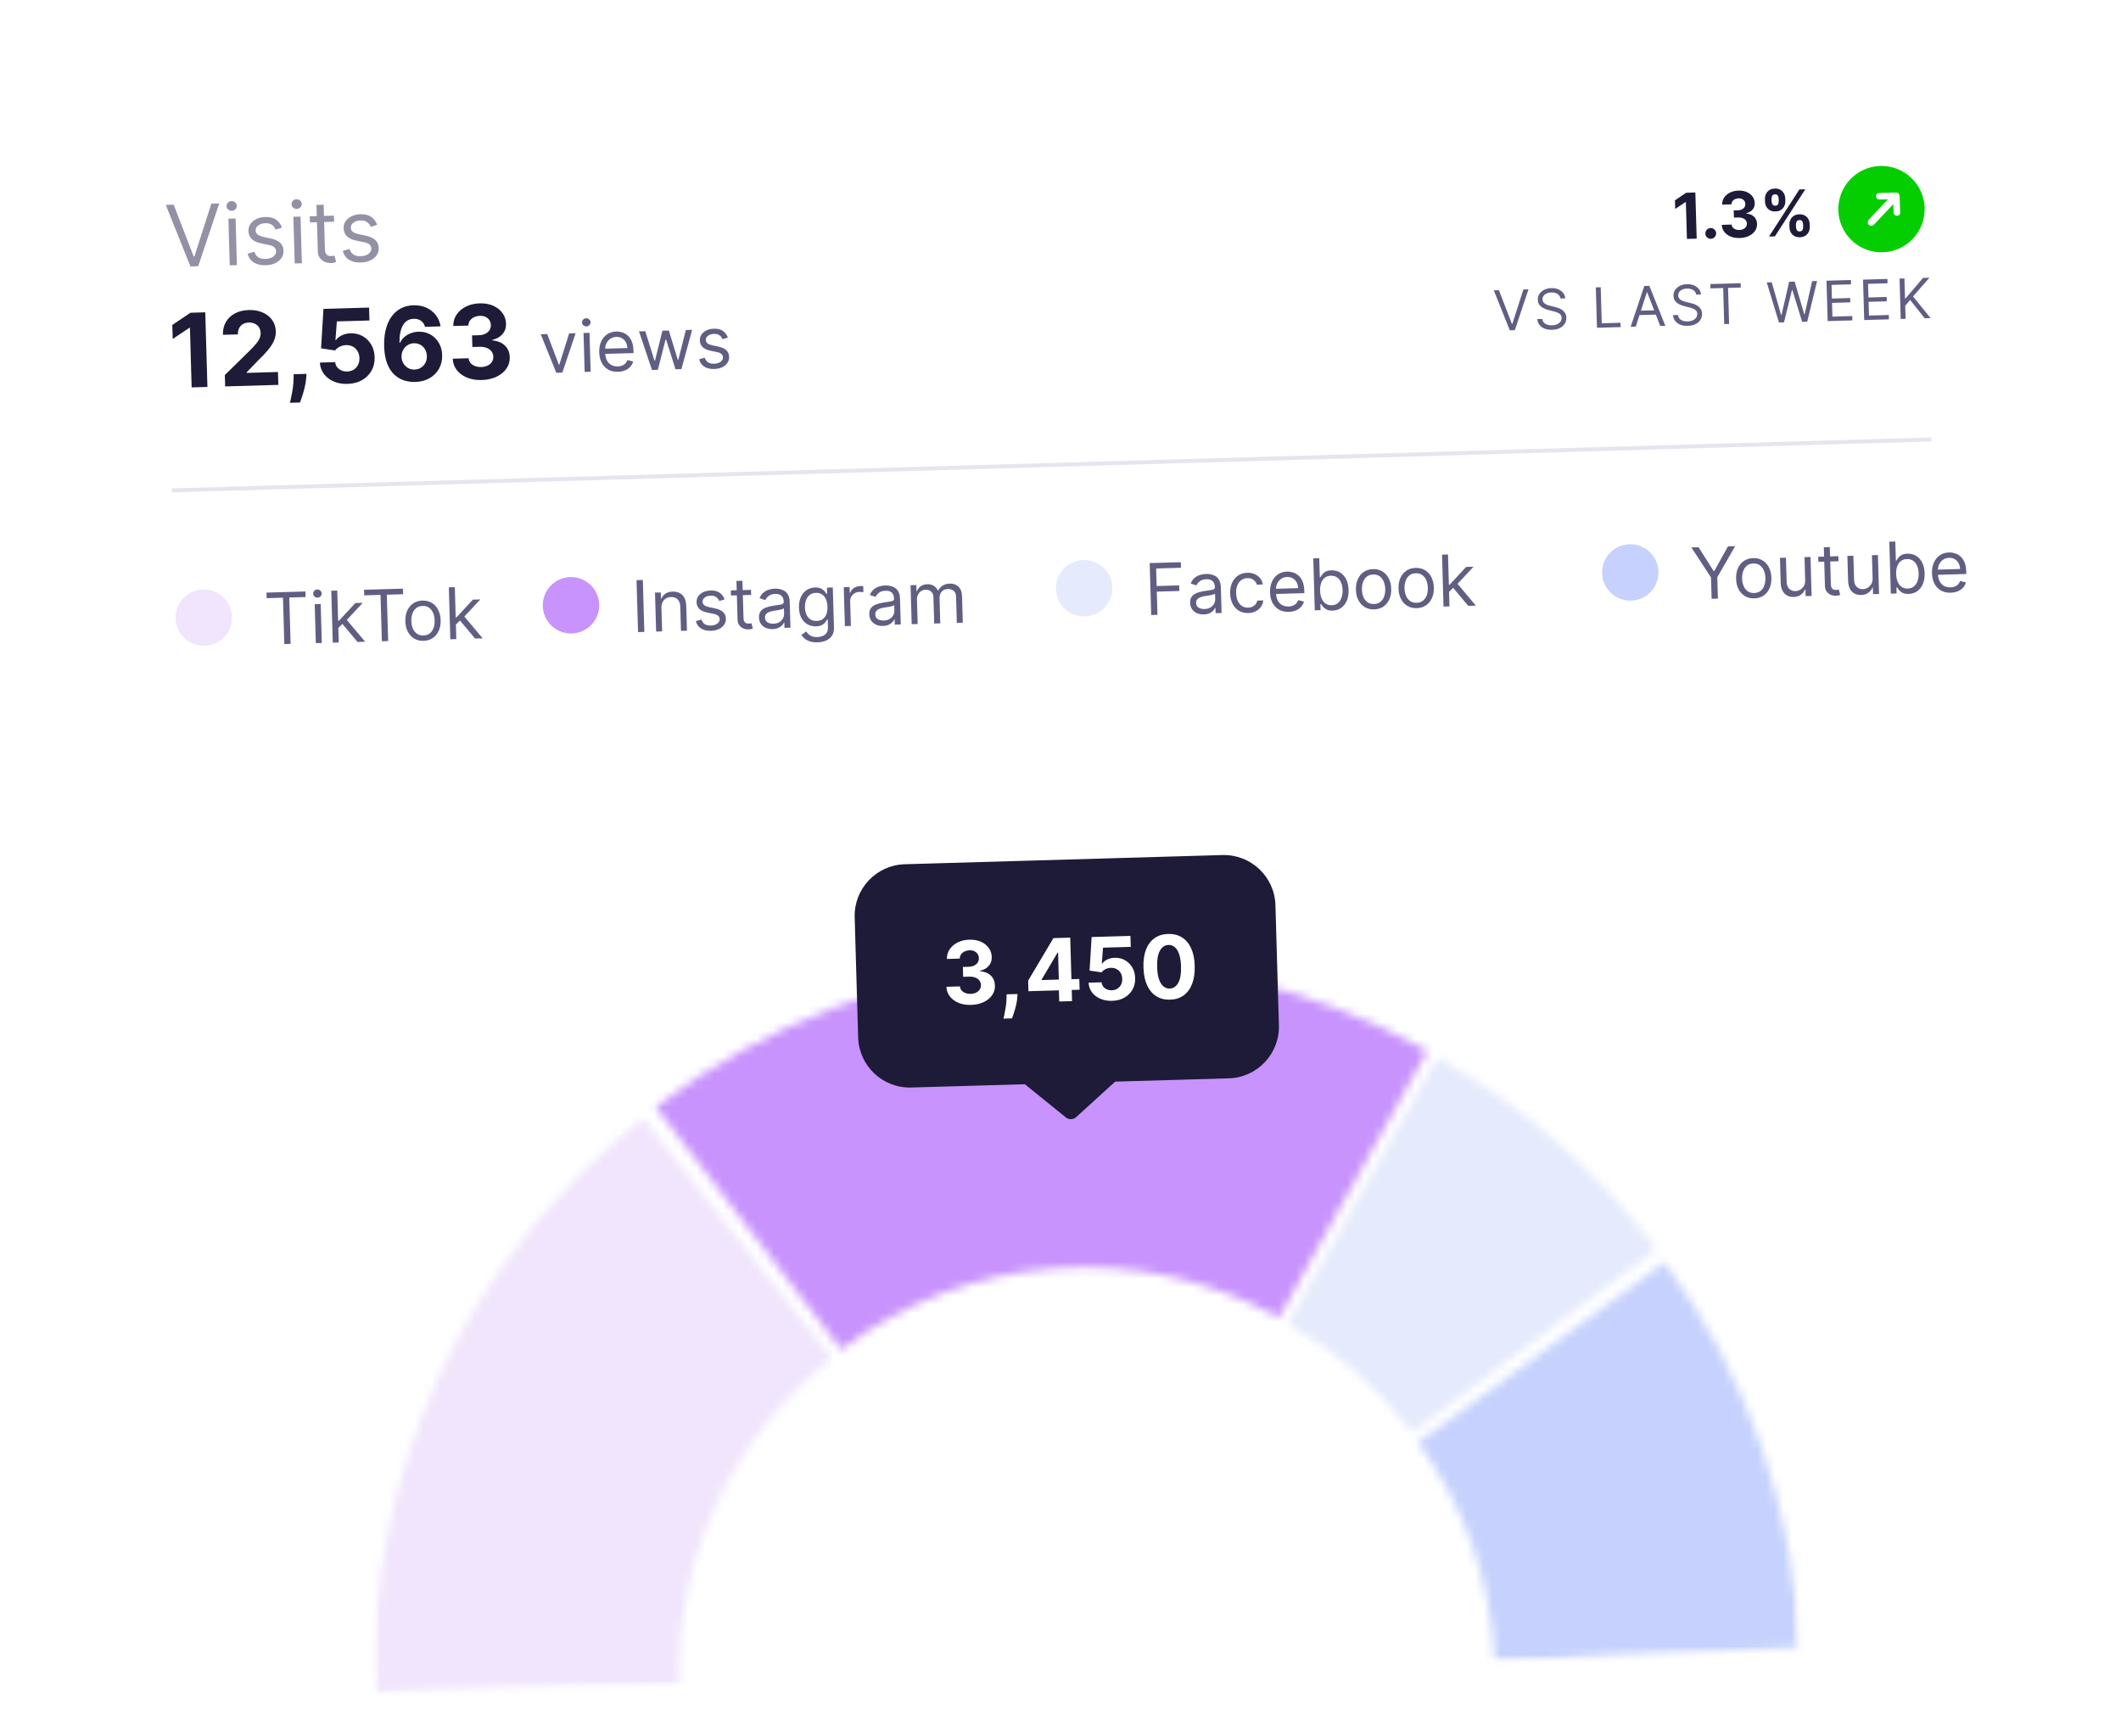 <svg width="248" height="203" viewBox="0 0 248 203" fill="none" xmlns="http://www.w3.org/2000/svg">
<g filter="url(#filter0_d_89_1033)">
<rect x="3.333" y="8.843" width="236.647" height="190.246" rx="9.28" transform="rotate(-1.657 3.333 8.843)" fill="white"/>
</g>
<mask id="mask0_89_1033" style="mask-type:alpha" maskUnits="userSpaceOnUse" x="41" y="107" width="170" height="91">
<rect x="41.277" y="112.652" width="166.795" height="85.382" transform="rotate(-1.657 41.277 112.652)" fill="#D9D9D9"/>
</mask>
<g mask="url(#mask0_89_1033)">
<mask id="path-3-inside-1_89_1033" fill="white">
<path d="M43.745 197.952C43.372 185.068 46.024 172.277 51.488 160.603C56.951 148.929 65.075 138.698 75.206 130.731L97.277 158.797C91.531 163.315 86.924 169.117 83.825 175.738C80.727 182.358 79.223 189.613 79.434 196.919L43.745 197.952Z"/>
</mask>
<path d="M43.745 197.952C43.372 185.068 46.024 172.277 51.488 160.603C56.951 148.929 65.075 138.698 75.206 130.731L97.277 158.797C91.531 163.315 86.924 169.117 83.825 175.738C80.727 182.358 79.223 189.613 79.434 196.919L43.745 197.952Z" stroke="#F0E5FC" stroke-width="46.401" mask="url(#path-3-inside-1_89_1033)"/>
<mask id="path-4-inside-2_89_1033" fill="white">
<path d="M76.678 129.419C89.441 119.657 104.777 113.835 120.803 112.669C136.829 111.502 152.846 115.042 166.888 122.854L149.53 154.055C141.567 149.625 132.483 147.618 123.395 148.279C114.306 148.94 105.609 152.242 98.371 157.778L76.678 129.419Z"/>
</mask>
<path d="M76.678 129.419C89.441 119.657 104.777 113.835 120.803 112.669C136.829 111.502 152.846 115.042 166.888 122.854L149.53 154.055C141.567 149.625 132.483 147.618 123.395 148.279C114.306 148.94 105.609 152.242 98.371 157.778L76.678 129.419Z" stroke="#C893FD" stroke-width="46.401" mask="url(#path-4-inside-2_89_1033)"/>
<mask id="path-5-inside-3_89_1033" fill="white">
<path d="M168.047 123.639C178.041 129.247 186.757 136.876 193.639 146.039L165.09 167.48C161.187 162.283 156.244 157.957 150.576 154.777L168.047 123.639Z"/>
</mask>
<path d="M168.047 123.639C178.041 129.247 186.757 136.876 193.639 146.039L165.09 167.48C161.187 162.283 156.244 157.957 150.576 154.777L168.047 123.639Z" stroke="#E5EAFC" stroke-width="46.401" mask="url(#path-5-inside-3_89_1033)"/>
<mask id="path-6-inside-4_89_1033" fill="white">
<path d="M194.638 147.584C204.246 160.731 209.748 176.428 210.45 192.696L174.778 194.235C174.38 185.009 171.26 176.107 165.811 168.651L194.638 147.584Z"/>
</mask>
<path d="M194.638 147.584C204.246 160.731 209.748 176.428 210.45 192.696L174.778 194.235C174.38 185.009 171.26 176.107 165.811 168.651L194.638 147.584Z" stroke="#C6D2FD" stroke-width="46.401" mask="url(#path-6-inside-4_89_1033)"/>
</g>
<path d="M142.927 99.967C146.258 99.871 149.035 102.493 149.132 105.823L149.538 119.868C149.634 123.199 147.013 125.976 143.683 126.073L130.394 126.457L125.834 130.608C125.495 130.916 124.981 130.931 124.625 130.643L119.832 126.763L106.544 127.147C103.214 127.243 100.436 124.622 100.34 121.292L99.933 107.246C99.837 103.916 102.459 101.138 105.789 101.042L142.927 99.967Z" fill="#1E1B39"/>
<path d="M113.541 117.488C113 117.503 112.516 117.424 112.088 117.251C111.662 117.074 111.322 116.825 111.069 116.504C110.817 116.18 110.682 115.802 110.662 115.37L112.242 115.324C112.257 115.505 112.321 115.663 112.434 115.797C112.549 115.929 112.699 116.03 112.885 116.1C113.07 116.169 113.278 116.201 113.508 116.194C113.747 116.187 113.957 116.139 114.138 116.049C114.319 115.959 114.46 115.838 114.559 115.685C114.659 115.532 114.706 115.358 114.7 115.162C114.694 114.964 114.634 114.791 114.518 114.642C114.405 114.49 114.244 114.374 114.037 114.293C113.831 114.212 113.588 114.175 113.308 114.183L112.616 114.203L112.583 113.051L113.275 113.031C113.511 113.024 113.719 112.977 113.898 112.89C114.079 112.802 114.218 112.685 114.316 112.537C114.413 112.387 114.459 112.214 114.453 112.018C114.448 111.832 114.398 111.67 114.305 111.533C114.214 111.393 114.087 111.285 113.926 111.21C113.766 111.135 113.581 111.1 113.371 111.106C113.159 111.112 112.965 111.157 112.791 111.239C112.617 111.319 112.479 111.431 112.377 111.574C112.274 111.717 112.222 111.883 112.221 112.072L110.717 112.115C110.712 111.687 110.823 111.307 111.05 110.974C111.277 110.641 111.589 110.377 111.985 110.182C112.383 109.984 112.835 109.878 113.343 109.863C113.855 109.848 114.306 109.928 114.695 110.103C115.085 110.278 115.39 110.521 115.612 110.831C115.836 111.139 115.952 111.489 115.961 111.88C115.976 112.295 115.857 112.646 115.604 112.931C115.353 113.216 115.021 113.403 114.608 113.489L114.61 113.547C115.158 113.602 115.579 113.779 115.873 114.08C116.169 114.379 116.323 114.759 116.334 115.22C116.348 115.643 116.237 116.022 116 116.358C115.766 116.693 115.436 116.962 115.012 117.162C114.587 117.363 114.097 117.472 113.541 117.488ZM118.975 116.214L118.947 116.613C118.925 116.933 118.874 117.253 118.793 117.572C118.716 117.893 118.632 118.184 118.543 118.446C118.456 118.707 118.386 118.912 118.332 119.061L117.332 119.09C117.364 118.946 117.408 118.746 117.464 118.488C117.519 118.232 117.57 117.945 117.616 117.627C117.663 117.309 117.688 116.986 117.693 116.657L117.7 116.251L118.975 116.214ZM120.251 115.887L120.216 114.651L123.173 109.68L124.238 109.65L124.288 111.36L123.657 111.378L121.793 114.525L121.795 114.583L126.198 114.456L126.234 115.714L120.251 115.887ZM123.851 117.088L123.803 115.407L123.816 114.859L123.666 109.666L125.137 109.624L125.351 117.045L123.851 117.088ZM130.031 117.011C129.518 117.026 129.059 116.945 128.653 116.768C128.249 116.591 127.925 116.34 127.681 116.016C127.437 115.692 127.304 115.316 127.282 114.889L128.804 114.845C128.829 115.132 128.957 115.362 129.186 115.534C129.416 115.706 129.686 115.788 129.995 115.779C130.241 115.772 130.457 115.711 130.642 115.597C130.83 115.48 130.974 115.323 131.075 115.124C131.178 114.923 131.226 114.694 131.218 114.438C131.211 114.177 131.148 113.949 131.032 113.754C130.917 113.559 130.762 113.409 130.565 113.303C130.369 113.198 130.146 113.148 129.897 113.152C129.68 113.159 129.47 113.209 129.267 113.305C129.067 113.4 128.912 113.527 128.803 113.684L127.401 113.475L127.639 109.551L132.176 109.42L132.213 110.703L128.97 110.796L128.831 112.661L128.875 112.66C129 112.472 129.192 112.314 129.452 112.186C129.712 112.058 130.005 111.989 130.331 111.979C130.778 111.966 131.18 112.06 131.536 112.26C131.892 112.46 132.177 112.741 132.391 113.102C132.604 113.461 132.717 113.878 132.728 114.354C132.745 114.854 132.642 115.302 132.419 115.698C132.198 116.091 131.882 116.405 131.47 116.639C131.061 116.871 130.581 116.995 130.031 117.011ZM136.808 116.876C136.185 116.892 135.644 116.754 135.186 116.463C134.731 116.171 134.374 115.74 134.115 115.17C133.859 114.6 133.721 113.908 133.7 113.097C133.677 112.287 133.776 111.594 133.999 111.017C134.224 110.44 134.556 109.997 134.994 109.687C135.435 109.374 135.965 109.209 136.586 109.191C137.207 109.173 137.745 109.307 138.201 109.594C138.659 109.88 139.017 110.305 139.275 110.868C139.533 111.429 139.672 112.114 139.693 112.923C139.717 113.737 139.616 114.437 139.391 115.021C139.169 115.605 138.839 116.056 138.401 116.373C137.962 116.691 137.432 116.858 136.808 116.876ZM136.771 115.576C137.196 115.563 137.529 115.34 137.771 114.905C138.012 114.47 138.119 113.825 138.092 112.97C138.075 112.407 138.004 111.94 137.877 111.569C137.753 111.198 137.583 110.921 137.367 110.738C137.154 110.556 136.906 110.469 136.623 110.477C136.201 110.489 135.869 110.711 135.627 111.141C135.386 111.571 135.276 112.207 135.298 113.05C135.314 113.621 135.385 114.095 135.51 114.473C135.636 114.849 135.808 115.13 136.023 115.314C136.239 115.497 136.488 115.584 136.771 115.576Z" fill="white"/>
<path d="M31.178 69.935L31.159 69.283L35.713 69.151L35.732 69.804L33.822 69.859L33.979 75.278L33.244 75.3L33.087 69.88L31.178 69.935ZM36.928 75.193L36.797 70.639L37.496 70.619L37.628 75.173L36.928 75.193ZM37.13 69.87C36.994 69.874 36.875 69.831 36.773 69.741C36.674 69.651 36.622 69.54 36.618 69.41C36.615 69.28 36.66 69.167 36.754 69.071C36.85 68.975 36.967 68.925 37.103 68.921C37.239 68.917 37.357 68.96 37.457 69.05C37.558 69.141 37.611 69.251 37.615 69.381C37.618 69.512 37.572 69.625 37.476 69.721C37.382 69.816 37.267 69.866 37.13 69.87ZM39.514 73.457L39.477 72.591L39.619 72.587L41.553 70.502L42.418 70.477L40.358 72.685L40.298 72.686L39.514 73.457ZM38.909 75.136L38.734 69.064L39.434 69.044L39.609 75.116L38.909 75.136ZM41.803 75.052L39.959 72.85L40.443 72.35L42.693 75.026L41.803 75.052ZM42.584 69.606L42.565 68.953L47.119 68.822L47.138 69.474L45.228 69.529L45.385 74.948L44.65 74.97L44.493 69.55L42.584 69.606ZM49.527 74.924C49.116 74.936 48.752 74.848 48.436 74.662C48.122 74.475 47.873 74.208 47.689 73.861C47.507 73.514 47.409 73.106 47.395 72.635C47.382 72.161 47.456 71.744 47.617 71.386C47.781 71.027 48.014 70.745 48.317 70.54C48.622 70.336 48.979 70.228 49.391 70.216C49.802 70.204 50.164 70.291 50.478 70.478C50.794 70.665 51.043 70.932 51.225 71.281C51.41 71.63 51.509 72.041 51.522 72.516C51.536 72.986 51.461 73.4 51.297 73.757C51.135 74.114 50.902 74.394 50.597 74.599C50.295 74.803 49.938 74.912 49.527 74.924ZM49.509 74.295C49.821 74.286 50.075 74.199 50.273 74.033C50.469 73.867 50.613 73.652 50.702 73.388C50.791 73.125 50.831 72.841 50.823 72.536C50.814 72.232 50.757 71.95 50.653 71.689C50.548 71.429 50.393 71.221 50.187 71.065C49.98 70.909 49.721 70.835 49.409 70.844C49.096 70.853 48.842 70.942 48.645 71.11C48.448 71.278 48.305 71.494 48.216 71.76C48.127 72.026 48.086 72.311 48.095 72.615C48.104 72.919 48.16 73.201 48.265 73.459C48.369 73.717 48.525 73.923 48.731 74.077C48.937 74.232 49.196 74.304 49.509 74.295ZM53.26 73.059L53.223 72.194L53.365 72.19L55.299 70.104L56.164 70.079L54.104 72.287L54.045 72.289L53.26 73.059ZM52.656 74.738L52.48 68.666L53.18 68.646L53.355 74.718L52.656 74.738ZM55.549 74.654L53.705 72.453L54.189 71.952L56.439 74.629L55.549 74.654Z" fill="#615E83"/>
<circle cx="23.827" cy="72.211" r="3.298" transform="rotate(-1.657 23.827 72.211)" fill="#F0E5FC"/>
<path d="M75.164 67.808L75.339 73.879L74.604 73.901L74.428 67.829L75.164 67.808ZM77.339 71.08L77.418 73.819L76.719 73.84L76.587 69.286L77.263 69.266L77.284 69.978L77.343 69.976C77.443 69.742 77.6 69.551 77.813 69.405C78.026 69.256 78.305 69.177 78.649 69.167C78.957 69.158 79.229 69.213 79.463 69.333C79.698 69.451 79.884 69.635 80.02 69.887C80.155 70.136 80.229 70.454 80.24 70.842L80.324 73.735L79.624 73.756L79.542 70.909C79.531 70.552 79.43 70.276 79.239 70.081C79.047 69.885 78.789 69.792 78.465 69.801C78.242 69.808 78.044 69.862 77.871 69.964C77.699 70.066 77.566 70.211 77.471 70.4C77.375 70.588 77.331 70.815 77.339 71.08ZM84.726 70.071L84.102 70.267C84.06 70.163 83.999 70.063 83.919 69.967C83.841 69.868 83.735 69.788 83.603 69.727C83.471 69.665 83.303 69.638 83.099 69.643C82.82 69.651 82.59 69.722 82.408 69.856C82.228 69.988 82.141 70.152 82.146 70.347C82.151 70.521 82.219 70.657 82.348 70.754C82.477 70.851 82.677 70.93 82.948 70.989L83.629 71.135C84.039 71.222 84.347 71.365 84.552 71.563C84.758 71.758 84.865 72.016 84.874 72.334C84.882 72.595 84.814 72.83 84.669 73.04C84.527 73.25 84.324 73.418 84.061 73.544C83.797 73.671 83.489 73.739 83.135 73.749C82.67 73.762 82.283 73.673 81.973 73.48C81.663 73.287 81.461 72.998 81.369 72.613L82.028 72.428C82.099 72.671 82.224 72.852 82.403 72.969C82.585 73.086 82.819 73.141 83.105 73.133C83.431 73.123 83.688 73.046 83.876 72.903C84.066 72.757 84.158 72.586 84.152 72.39C84.147 72.232 84.088 72.101 83.974 71.998C83.861 71.892 83.688 71.816 83.457 71.769L82.693 71.614C82.273 71.527 81.963 71.382 81.761 71.18C81.561 70.977 81.457 70.718 81.448 70.403C81.44 70.146 81.506 69.917 81.644 69.715C81.785 69.513 81.979 69.352 82.227 69.232C82.477 69.112 82.761 69.048 83.082 69.038C83.532 69.025 83.889 69.114 84.152 69.304C84.416 69.495 84.608 69.75 84.726 70.071ZM87.813 68.961L87.83 69.554L85.47 69.622L85.453 69.029L87.813 68.961ZM86.109 67.918L86.809 67.898L86.934 72.239C86.94 72.436 86.973 72.584 87.033 72.681C87.096 72.776 87.172 72.839 87.264 72.87C87.358 72.899 87.457 72.912 87.559 72.909C87.636 72.907 87.7 72.901 87.749 72.891C87.798 72.88 87.837 72.871 87.867 72.864L88.027 73.489C87.98 73.508 87.914 73.528 87.83 73.548C87.746 73.57 87.638 73.583 87.508 73.587C87.31 73.593 87.115 73.556 86.923 73.476C86.733 73.397 86.573 73.272 86.443 73.101C86.316 72.931 86.248 72.713 86.24 72.448L86.109 67.918ZM90.34 73.552C90.052 73.561 89.788 73.514 89.55 73.412C89.312 73.308 89.12 73.154 88.976 72.951C88.831 72.746 88.755 72.495 88.746 72.198C88.739 71.937 88.784 71.724 88.882 71.559C88.98 71.392 89.114 71.26 89.283 71.162C89.452 71.064 89.64 70.989 89.846 70.938C90.055 70.884 90.264 70.841 90.475 70.807C90.75 70.763 90.974 70.73 91.145 70.707C91.319 70.683 91.444 70.646 91.522 70.599C91.602 70.551 91.64 70.47 91.637 70.358L91.636 70.334C91.627 70.041 91.541 69.817 91.376 69.659C91.213 69.502 90.971 69.427 90.649 69.437C90.314 69.447 90.055 69.527 89.869 69.679C89.684 69.831 89.555 69.991 89.483 70.159L88.812 69.941C88.922 69.661 89.074 69.441 89.267 69.281C89.462 69.119 89.677 69.004 89.91 68.936C90.145 68.866 90.378 68.828 90.607 68.821C90.753 68.817 90.922 68.829 91.113 68.86C91.305 68.888 91.492 68.953 91.673 69.054C91.856 69.156 92.01 69.312 92.135 69.524C92.26 69.736 92.327 70.023 92.338 70.385L92.424 73.385L91.725 73.406L91.707 72.789L91.671 72.79C91.627 72.89 91.551 72.998 91.443 73.114C91.336 73.23 91.191 73.33 91.01 73.414C90.828 73.499 90.605 73.545 90.34 73.552ZM90.429 72.921C90.706 72.913 90.937 72.852 91.124 72.737C91.312 72.623 91.453 72.479 91.544 72.304C91.638 72.129 91.683 71.947 91.677 71.757L91.659 71.117C91.63 71.153 91.566 71.188 91.466 71.22C91.368 71.251 91.254 71.279 91.124 71.304C90.996 71.328 90.871 71.349 90.749 71.369C90.629 71.386 90.531 71.401 90.457 71.413C90.275 71.442 90.106 71.485 89.95 71.543C89.795 71.599 89.671 71.681 89.577 71.788C89.485 71.894 89.442 72.035 89.447 72.213C89.454 72.456 89.549 72.638 89.733 72.757C89.918 72.874 90.15 72.929 90.429 72.921ZM95.592 75.098C95.254 75.108 94.962 75.073 94.716 74.993C94.471 74.915 94.265 74.808 94.099 74.672C93.935 74.538 93.803 74.394 93.704 74.239L94.25 73.831C94.315 73.912 94.398 74.005 94.498 74.109C94.598 74.215 94.733 74.305 94.903 74.379C95.076 74.455 95.299 74.489 95.574 74.481C95.942 74.471 96.242 74.373 96.476 74.188C96.71 74.003 96.822 73.721 96.811 73.341L96.784 72.416L96.725 72.418C96.676 72.503 96.606 72.608 96.514 72.733C96.425 72.856 96.294 72.968 96.121 73.068C95.949 73.166 95.716 73.219 95.419 73.228C95.051 73.238 94.719 73.161 94.421 72.995C94.126 72.83 93.888 72.583 93.709 72.256C93.531 71.929 93.435 71.528 93.421 71.054C93.408 70.587 93.478 70.179 93.632 69.828C93.786 69.476 94.007 69.2 94.294 69.002C94.581 68.802 94.916 68.696 95.299 68.685C95.596 68.677 95.833 68.719 96.009 68.813C96.188 68.905 96.326 69.011 96.422 69.133C96.521 69.253 96.597 69.352 96.65 69.429L96.722 69.427L96.701 68.704L97.376 68.684L97.512 73.369C97.523 73.76 97.444 74.081 97.273 74.331C97.104 74.583 96.872 74.771 96.577 74.894C96.284 75.019 95.956 75.087 95.592 75.098ZM95.496 72.596C95.776 72.588 96.012 72.517 96.202 72.383C96.392 72.249 96.534 72.06 96.627 71.816C96.721 71.572 96.763 71.282 96.754 70.946C96.744 70.618 96.686 70.329 96.58 70.081C96.474 69.833 96.322 69.641 96.124 69.504C95.927 69.367 95.685 69.303 95.401 69.311C95.104 69.32 94.859 69.402 94.666 69.558C94.475 69.714 94.333 69.92 94.242 70.176C94.152 70.431 94.112 70.713 94.121 71.022C94.13 71.338 94.188 71.616 94.293 71.856C94.401 72.095 94.555 72.28 94.754 72.413C94.956 72.544 95.203 72.605 95.496 72.596ZM98.789 73.201L98.657 68.647L99.333 68.628L99.353 69.316L99.401 69.314C99.477 69.087 99.622 68.899 99.835 68.753C100.049 68.606 100.292 68.529 100.565 68.521C100.616 68.519 100.68 68.519 100.757 68.518C100.834 68.518 100.893 68.519 100.933 68.522L100.953 69.234C100.929 69.228 100.875 69.221 100.789 69.212C100.706 69.2 100.618 69.196 100.525 69.199C100.303 69.205 100.107 69.257 99.936 69.355C99.767 69.451 99.634 69.581 99.538 69.746C99.444 69.909 99.399 70.094 99.405 70.299L99.489 73.181L98.789 73.201ZM103.239 73.179C102.95 73.188 102.686 73.141 102.448 73.039C102.21 72.935 102.018 72.781 101.874 72.578C101.73 72.372 101.653 72.121 101.645 71.825C101.637 71.564 101.682 71.351 101.78 71.186C101.878 71.019 102.012 70.886 102.181 70.789C102.351 70.691 102.538 70.616 102.745 70.565C102.953 70.511 103.162 70.468 103.373 70.434C103.648 70.39 103.872 70.357 104.043 70.334C104.217 70.309 104.342 70.273 104.42 70.225C104.5 70.178 104.538 70.097 104.535 69.985L104.534 69.961C104.526 69.668 104.439 69.443 104.274 69.286C104.111 69.129 103.869 69.054 103.547 69.064C103.213 69.073 102.953 69.154 102.767 69.306C102.582 69.458 102.453 69.618 102.381 69.786L101.71 69.568C101.82 69.288 101.972 69.068 102.165 68.908C102.361 68.746 102.575 68.631 102.808 68.563C103.044 68.493 103.276 68.454 103.505 68.448C103.651 68.444 103.82 68.456 104.011 68.487C104.203 68.515 104.39 68.579 104.571 68.681C104.754 68.782 104.908 68.939 105.033 69.151C105.158 69.363 105.225 69.65 105.236 70.012L105.323 73.012L104.623 73.032L104.605 72.416L104.57 72.417C104.525 72.517 104.449 72.625 104.342 72.741C104.234 72.857 104.09 72.957 103.908 73.041C103.727 73.126 103.503 73.172 103.239 73.179ZM103.327 72.548C103.604 72.54 103.835 72.479 104.022 72.364C104.211 72.25 104.351 72.106 104.443 71.931C104.537 71.756 104.581 71.574 104.575 71.384L104.557 70.744C104.528 70.78 104.464 70.815 104.364 70.847C104.266 70.878 104.152 70.906 104.022 70.931C103.894 70.955 103.769 70.976 103.647 70.996C103.527 71.013 103.429 71.028 103.355 71.04C103.174 71.069 103.005 71.112 102.848 71.17C102.693 71.226 102.569 71.308 102.475 71.415C102.383 71.521 102.34 71.662 102.345 71.84C102.352 72.083 102.448 72.264 102.631 72.384C102.816 72.501 103.048 72.556 103.327 72.548ZM106.6 72.975L106.468 68.421L107.144 68.402L107.165 69.113L107.224 69.112C107.312 68.866 107.459 68.673 107.667 68.532C107.875 68.39 108.127 68.314 108.423 68.305C108.723 68.297 108.975 68.358 109.179 68.488C109.384 68.617 109.547 68.801 109.667 69.041L109.714 69.04C109.824 68.801 109.994 68.609 110.223 68.464C110.452 68.317 110.73 68.239 111.056 68.229C111.463 68.218 111.8 68.335 112.066 68.583C112.332 68.828 112.473 69.219 112.488 69.755L112.577 72.802L111.877 72.823L111.789 69.775C111.779 69.439 111.68 69.201 111.492 69.062C111.304 68.923 111.086 68.858 110.837 68.865C110.517 68.874 110.271 68.978 110.101 69.177C109.931 69.374 109.85 69.619 109.858 69.914L109.944 72.879L109.232 72.899L109.142 69.78C109.135 69.521 109.045 69.315 108.872 69.162C108.699 69.007 108.481 68.933 108.216 68.941C108.034 68.946 107.865 68.999 107.71 69.101C107.557 69.202 107.434 69.34 107.342 69.515C107.252 69.688 107.211 69.885 107.217 70.109L107.299 72.955L106.6 72.975Z" fill="#615E83"/>
<circle cx="66.764" cy="70.766" r="3.298" transform="rotate(-1.657 66.764 70.766)" fill="#C893FD"/>
<path d="M134.604 71.906L134.428 65.834L138.069 65.728L138.088 66.381L135.183 66.465L135.242 68.516L137.875 68.44L137.893 69.093L135.261 69.169L135.339 71.884L134.604 71.906ZM140.752 71.835C140.464 71.843 140.2 71.796 139.962 71.694C139.724 71.59 139.532 71.437 139.388 71.233C139.243 71.028 139.167 70.777 139.158 70.48C139.151 70.219 139.196 70.006 139.294 69.841C139.392 69.674 139.526 69.542 139.695 69.444C139.864 69.346 140.052 69.271 140.258 69.22C140.466 69.166 140.676 69.123 140.887 69.089C141.162 69.046 141.386 69.012 141.557 68.99C141.731 68.965 141.856 68.928 141.934 68.881C142.014 68.833 142.052 68.753 142.049 68.64L142.048 68.616C142.039 68.324 141.953 68.099 141.788 67.941C141.625 67.784 141.383 67.71 141.061 67.719C140.727 67.729 140.467 67.809 140.281 67.961C140.096 68.113 139.967 68.273 139.895 68.441L139.224 68.223C139.334 67.943 139.486 67.723 139.679 67.563C139.874 67.401 140.089 67.286 140.322 67.218C140.557 67.148 140.79 67.11 141.019 67.103C141.165 67.099 141.334 67.112 141.525 67.142C141.717 67.17 141.904 67.235 142.085 67.336C142.268 67.438 142.422 67.595 142.547 67.807C142.672 68.019 142.739 68.305 142.75 68.667L142.836 71.668L142.137 71.688L142.119 71.071L142.083 71.072C142.039 71.172 141.963 71.28 141.855 71.396C141.748 71.512 141.603 71.612 141.422 71.697C141.24 71.781 141.017 71.827 140.752 71.835ZM140.841 71.203C141.118 71.195 141.349 71.134 141.536 71.02C141.724 70.906 141.865 70.761 141.957 70.586C142.05 70.411 142.095 70.229 142.089 70.039L142.071 69.399C142.042 69.435 141.978 69.47 141.878 69.502C141.78 69.533 141.666 69.561 141.536 69.587C141.408 69.61 141.283 69.632 141.161 69.651C141.041 69.668 140.943 69.683 140.868 69.695C140.687 69.724 140.518 69.767 140.362 69.825C140.207 69.881 140.083 69.963 139.989 70.07C139.897 70.176 139.854 70.318 139.859 70.496C139.866 70.739 139.961 70.92 140.145 71.039C140.33 71.156 140.562 71.211 140.841 71.203ZM145.966 71.672C145.539 71.684 145.169 71.594 144.855 71.401C144.54 71.209 144.295 70.938 144.119 70.589C143.943 70.24 143.848 69.838 143.835 69.384C143.821 68.921 143.895 68.51 144.054 68.152C144.216 67.791 144.447 67.506 144.748 67.298C145.05 67.087 145.407 66.976 145.818 66.964C146.138 66.955 146.429 67.006 146.689 67.117C146.949 67.228 147.165 67.388 147.335 67.597C147.505 67.806 147.614 68.052 147.662 68.335L146.962 68.355C146.903 68.15 146.779 67.969 146.591 67.814C146.404 67.657 146.157 67.584 145.848 67.592C145.575 67.6 145.338 67.678 145.137 67.827C144.937 67.973 144.784 68.176 144.677 68.436C144.572 68.695 144.524 68.996 144.534 69.34C144.544 69.691 144.608 69.996 144.726 70.254C144.847 70.511 145.011 70.71 145.218 70.848C145.428 70.986 145.671 71.051 145.948 71.043C146.13 71.038 146.294 71.002 146.44 70.934C146.587 70.867 146.71 70.772 146.809 70.651C146.908 70.529 146.977 70.385 147.016 70.217L147.716 70.197C147.684 70.467 147.593 70.712 147.443 70.932C147.295 71.15 147.096 71.326 146.844 71.46C146.595 71.591 146.302 71.662 145.966 71.672ZM150.689 71.535C150.25 71.548 149.869 71.462 149.545 71.278C149.223 71.091 148.971 70.825 148.789 70.481C148.609 70.134 148.512 69.727 148.499 69.26C148.485 68.794 148.558 68.38 148.718 68.02C148.88 67.657 149.111 67.371 149.411 67.163C149.714 66.953 150.071 66.841 150.482 66.829C150.719 66.823 150.954 66.855 151.188 66.928C151.421 67 151.636 67.122 151.83 67.295C152.025 67.465 152.183 67.694 152.304 67.981C152.425 68.269 152.492 68.625 152.504 69.05L152.513 69.346L149.003 69.448L148.985 68.843L151.784 68.762C151.776 68.505 151.718 68.277 151.61 68.079C151.503 67.88 151.354 67.725 151.163 67.614C150.974 67.502 150.753 67.451 150.5 67.458C150.221 67.466 149.982 67.542 149.783 67.686C149.585 67.829 149.435 68.011 149.333 68.234C149.23 68.456 149.183 68.693 149.19 68.944L149.202 69.347C149.211 69.691 149.279 69.981 149.405 70.216C149.532 70.45 149.704 70.626 149.921 70.745C150.138 70.861 150.388 70.915 150.671 70.907C150.855 70.901 151.02 70.871 151.167 70.815C151.315 70.758 151.443 70.675 151.548 70.567C151.654 70.457 151.734 70.322 151.789 70.162L152.47 70.332C152.406 70.564 152.292 70.769 152.129 70.948C151.966 71.124 151.762 71.265 151.518 71.369C151.274 71.471 150.997 71.526 150.689 71.535ZM153.731 71.352L153.556 65.281L154.255 65.26L154.32 67.502L154.379 67.5C154.428 67.419 154.497 67.317 154.584 67.191C154.673 67.064 154.803 66.95 154.972 66.848C155.143 66.744 155.377 66.688 155.673 66.679C156.056 66.668 156.397 66.754 156.695 66.937C156.993 67.121 157.23 67.386 157.404 67.733C157.578 68.08 157.672 68.493 157.686 68.971C157.7 69.453 157.63 69.874 157.476 70.232C157.322 70.589 157.103 70.868 156.818 71.07C156.533 71.27 156.201 71.376 155.821 71.387C155.529 71.395 155.293 71.354 155.114 71.262C154.935 71.168 154.797 71.06 154.698 70.939C154.6 70.815 154.524 70.712 154.47 70.631L154.387 70.633L154.407 71.333L153.731 71.352ZM154.353 69.056C154.363 69.4 154.422 69.701 154.531 69.961C154.639 70.219 154.792 70.42 154.99 70.562C155.188 70.703 155.427 70.769 155.708 70.761C156.001 70.753 156.242 70.668 156.434 70.509C156.627 70.347 156.769 70.133 156.86 69.867C156.953 69.6 156.995 69.303 156.986 68.979C156.977 68.659 156.919 68.372 156.813 68.118C156.708 67.862 156.555 67.662 156.353 67.517C156.153 67.371 155.905 67.302 155.608 67.31C155.324 67.318 155.087 67.397 154.897 67.547C154.707 67.695 154.567 67.899 154.476 68.159C154.384 68.417 154.343 68.716 154.353 69.056ZM160.674 71.246C160.263 71.258 159.9 71.171 159.584 70.984C159.27 70.797 159.021 70.531 158.837 70.184C158.654 69.837 158.557 69.428 158.543 68.958C158.529 68.484 158.603 68.067 158.765 67.708C158.929 67.35 159.162 67.068 159.465 66.863C159.769 66.659 160.127 66.55 160.538 66.538C160.949 66.527 161.312 66.614 161.626 66.801C161.942 66.987 162.191 67.255 162.373 67.604C162.557 67.953 162.656 68.364 162.67 68.839C162.684 69.309 162.608 69.723 162.445 70.08C162.283 70.436 162.05 70.717 161.745 70.922C161.442 71.126 161.086 71.235 160.674 71.246ZM160.656 70.618C160.969 70.609 161.223 70.521 161.42 70.356C161.617 70.19 161.76 69.975 161.85 69.711C161.939 69.447 161.979 69.163 161.97 68.859C161.961 68.555 161.905 68.272 161.8 68.012C161.696 67.752 161.541 67.544 161.334 67.388C161.128 67.231 160.869 67.158 160.556 67.167C160.244 67.176 159.99 67.264 159.793 67.432C159.596 67.6 159.453 67.817 159.363 68.083C159.274 68.348 159.234 68.633 159.243 68.938C159.251 69.242 159.308 69.523 159.412 69.782C159.517 70.04 159.672 70.246 159.878 70.4C160.085 70.554 160.344 70.627 160.656 70.618ZM165.656 71.102C165.245 71.114 164.881 71.027 164.565 70.84C164.251 70.653 164.002 70.387 163.818 70.04C163.636 69.693 163.538 69.284 163.525 68.814C163.511 68.34 163.585 67.923 163.747 67.564C163.91 67.206 164.143 66.924 164.446 66.719C164.751 66.514 165.109 66.406 165.52 66.394C165.931 66.382 166.293 66.47 166.607 66.657C166.923 66.843 167.172 67.111 167.355 67.46C167.539 67.809 167.638 68.22 167.651 68.695C167.665 69.165 167.59 69.579 167.426 69.936C167.264 70.292 167.031 70.573 166.727 70.778C166.424 70.982 166.067 71.091 165.656 71.102ZM165.638 70.474C165.95 70.465 166.205 70.377 166.402 70.211C166.599 70.046 166.742 69.831 166.831 69.567C166.92 69.303 166.961 69.019 166.952 68.715C166.943 68.41 166.886 68.128 166.782 67.868C166.677 67.608 166.522 67.4 166.316 67.244C166.11 67.087 165.85 67.014 165.538 67.023C165.226 67.032 164.971 67.12 164.774 67.288C164.577 67.456 164.434 67.673 164.345 67.939C164.256 68.204 164.215 68.489 164.224 68.794C164.233 69.098 164.29 69.379 164.394 69.638C164.498 69.896 164.654 70.102 164.86 70.256C165.066 70.41 165.325 70.483 165.638 70.474ZM169.389 69.238L169.352 68.372L169.494 68.368L171.428 66.283L172.294 66.258L170.233 68.466L170.174 68.467L169.389 69.238ZM168.785 70.917L168.609 64.845L169.309 64.825L169.484 70.897L168.785 70.917ZM171.678 70.833L169.834 68.632L170.318 68.131L172.568 70.808L171.678 70.833Z" fill="#615E83"/>
<circle cx="126.764" cy="68.771" r="3.298" transform="rotate(-1.657 126.764 68.771)" fill="#E5EAFC"/>
<path d="M197.763 64.001L198.605 63.977L200.371 66.763L200.442 66.761L202.044 63.878L202.886 63.853L200.796 67.486L200.868 69.989L200.133 70.01L200.06 67.508L197.763 64.001ZM205.127 69.96C204.716 69.972 204.352 69.885 204.036 69.698C203.722 69.511 203.473 69.245 203.289 68.898C203.107 68.551 203.009 68.142 202.995 67.672C202.982 67.198 203.056 66.781 203.217 66.422C203.381 66.064 203.614 65.782 203.917 65.577C204.222 65.373 204.579 65.264 204.991 65.252C205.402 65.24 205.764 65.328 206.078 65.515C206.394 65.701 206.643 65.969 206.825 66.318C207.01 66.667 207.109 67.078 207.122 67.553C207.136 68.023 207.061 68.437 206.897 68.793C206.735 69.15 206.502 69.431 206.197 69.636C205.895 69.84 205.538 69.948 205.127 69.96ZM205.109 69.332C205.421 69.323 205.675 69.235 205.872 69.069C206.069 68.903 206.213 68.689 206.302 68.425C206.391 68.161 206.431 67.877 206.423 67.573C206.414 67.269 206.357 66.986 206.253 66.726C206.148 66.466 205.993 66.258 205.787 66.102C205.58 65.945 205.321 65.872 205.009 65.881C204.696 65.89 204.442 65.978 204.245 66.146C204.048 66.314 203.905 66.531 203.816 66.797C203.726 67.062 203.686 67.347 203.695 67.652C203.704 67.956 203.76 68.237 203.865 68.496C203.969 68.754 204.125 68.96 204.331 69.114C204.537 69.268 204.796 69.341 205.109 69.332ZM211.072 67.83L210.994 65.138L211.693 65.118L211.825 69.672L211.125 69.692L211.103 68.921L211.056 68.922C210.956 69.157 210.795 69.358 210.575 69.527C210.354 69.694 210.072 69.782 209.728 69.792C209.443 69.8 209.188 69.745 208.963 69.627C208.738 69.507 208.559 69.322 208.425 69.073C208.291 68.821 208.219 68.502 208.208 68.115L208.124 65.221L208.823 65.201L208.906 68.047C208.915 68.379 209.016 68.641 209.207 68.834C209.401 69.026 209.643 69.118 209.934 69.109C210.107 69.104 210.283 69.055 210.46 68.96C210.64 68.866 210.788 68.725 210.905 68.538C211.024 68.351 211.08 68.115 211.072 67.83ZM214.955 65.023L214.973 65.616L212.613 65.685L212.595 65.092L214.955 65.023ZM213.252 63.981L213.951 63.961L214.077 68.301C214.083 68.499 214.116 68.646 214.176 68.743C214.238 68.838 214.315 68.901 214.407 68.932C214.501 68.961 214.599 68.974 214.702 68.971C214.779 68.969 214.842 68.963 214.891 68.954C214.94 68.943 214.979 68.934 215.009 68.927L215.169 69.551C215.122 69.57 215.057 69.59 214.972 69.61C214.888 69.632 214.78 69.645 214.65 69.649C214.452 69.655 214.257 69.618 214.065 69.539C213.875 69.459 213.715 69.334 213.586 69.164C213.458 68.993 213.39 68.776 213.383 68.511L213.252 63.981ZM218.956 67.602L218.878 64.91L219.577 64.89L219.709 69.444L219.009 69.464L218.987 68.693L218.94 68.694C218.84 68.929 218.679 69.13 218.459 69.299C218.238 69.465 217.956 69.554 217.612 69.564C217.327 69.572 217.072 69.517 216.847 69.399C216.622 69.279 216.443 69.094 216.309 68.845C216.175 68.593 216.103 68.274 216.092 67.887L216.008 64.993L216.708 64.973L216.79 67.819C216.799 68.151 216.9 68.413 217.092 68.605C217.285 68.798 217.527 68.889 217.818 68.881C217.992 68.876 218.167 68.826 218.344 68.732C218.524 68.638 218.672 68.497 218.789 68.31C218.908 68.123 218.964 67.887 218.956 67.602ZM221.086 69.404L220.91 63.332L221.61 63.312L221.674 65.553L221.734 65.551C221.783 65.471 221.851 65.368 221.938 65.243C222.028 65.116 222.157 65.001 222.326 64.899C222.497 64.795 222.731 64.739 223.027 64.731C223.411 64.719 223.752 64.806 224.05 64.989C224.348 65.172 224.584 65.437 224.758 65.784C224.932 66.131 225.026 66.544 225.04 67.022C225.054 67.505 224.984 67.925 224.83 68.284C224.677 68.64 224.457 68.919 224.172 69.122C223.887 69.322 223.555 69.427 223.175 69.438C222.883 69.447 222.647 69.405 222.469 69.313C222.29 69.22 222.151 69.112 222.053 68.99C221.954 68.866 221.878 68.764 221.824 68.682L221.741 68.685L221.761 69.384L221.086 69.404ZM221.707 67.107C221.717 67.451 221.777 67.753 221.885 68.013C221.993 68.271 222.147 68.471 222.345 68.614C222.542 68.754 222.782 68.821 223.062 68.812C223.355 68.804 223.597 68.72 223.788 68.56C223.981 68.398 224.123 68.184 224.215 67.919C224.308 67.651 224.35 67.355 224.34 67.031C224.331 66.711 224.273 66.424 224.167 66.169C224.063 65.913 223.909 65.713 223.707 65.569C223.507 65.422 223.259 65.353 222.963 65.362C222.678 65.37 222.441 65.449 222.251 65.599C222.062 65.747 221.921 65.951 221.83 66.21C221.738 66.468 221.698 66.767 221.707 67.107ZM228.088 69.296C227.649 69.309 227.268 69.223 226.944 69.038C226.622 68.852 226.37 68.586 226.188 68.241C226.008 67.894 225.911 67.488 225.898 67.021C225.884 66.555 225.957 66.141 226.117 65.781C226.279 65.418 226.51 65.132 226.81 64.924C227.113 64.713 227.47 64.602 227.881 64.59C228.118 64.583 228.353 64.616 228.587 64.689C228.82 64.761 229.035 64.883 229.229 65.056C229.424 65.226 229.582 65.455 229.703 65.742C229.824 66.029 229.891 66.386 229.903 66.811L229.912 67.107L226.402 67.209L226.384 66.604L229.183 66.523C229.175 66.266 229.117 66.038 229.009 65.839C228.902 65.641 228.753 65.486 228.562 65.375C228.373 65.263 228.152 65.211 227.899 65.219C227.62 65.227 227.381 65.303 227.182 65.447C226.984 65.589 226.834 65.772 226.731 65.994C226.629 66.217 226.582 66.454 226.589 66.705L226.6 67.108C226.61 67.452 226.678 67.742 226.804 67.977C226.931 68.211 227.103 68.387 227.32 68.505C227.537 68.622 227.787 68.676 228.07 68.668C228.254 68.662 228.419 68.632 228.566 68.576C228.714 68.518 228.842 68.436 228.947 68.328C229.053 68.218 229.133 68.083 229.188 67.923L229.869 68.093C229.805 68.325 229.691 68.53 229.528 68.709C229.365 68.885 229.161 69.026 228.917 69.13C228.673 69.232 228.396 69.287 228.088 69.296Z" fill="#615E83"/>
<circle cx="190.621" cy="66.924" r="3.298" transform="rotate(-1.657 190.621 66.924)" fill="#C6D2FD"/>
<line x1="20.097" y1="57.332" x2="225.824" y2="51.381" stroke="#E5E5EF" stroke-width="0.464"/>
<path d="M175.262 33.926L176.779 37.861L176.835 37.86L178.122 33.844L178.721 33.826L177.124 38.599L176.534 38.616L174.663 33.944L175.262 33.926ZM182.463 34.9C182.429 34.667 182.311 34.489 182.111 34.365C181.91 34.242 181.667 34.184 181.381 34.192C181.172 34.199 180.99 34.238 180.835 34.31C180.682 34.382 180.563 34.478 180.479 34.599C180.396 34.72 180.357 34.856 180.362 35.007C180.365 35.133 180.398 35.24 180.461 35.329C180.525 35.416 180.606 35.489 180.703 35.546C180.8 35.602 180.901 35.647 181.007 35.683C181.112 35.717 181.209 35.744 181.297 35.764L181.781 35.879C181.905 35.908 182.043 35.949 182.195 36.001C182.349 36.054 182.496 36.127 182.638 36.222C182.78 36.314 182.899 36.436 182.994 36.585C183.089 36.735 183.14 36.92 183.147 37.142C183.154 37.397 183.094 37.629 182.966 37.839C182.84 38.049 182.651 38.218 182.399 38.347C182.149 38.476 181.843 38.545 181.48 38.556C181.142 38.566 180.847 38.52 180.596 38.418C180.347 38.316 180.149 38.169 180.002 37.978C179.857 37.787 179.771 37.562 179.745 37.305L180.335 37.288C180.356 37.465 180.42 37.611 180.528 37.725C180.637 37.837 180.774 37.919 180.937 37.972C181.101 38.022 181.277 38.045 181.465 38.039C181.683 38.033 181.878 37.992 182.05 37.916C182.221 37.839 182.356 37.735 182.454 37.605C182.552 37.473 182.598 37.321 182.593 37.148C182.588 36.992 182.541 36.865 182.45 36.769C182.36 36.673 182.242 36.597 182.098 36.539C181.953 36.482 181.797 36.433 181.629 36.392L181.044 36.242C180.672 36.147 180.375 36.004 180.154 35.813C179.933 35.623 179.818 35.368 179.809 35.05C179.801 34.786 179.866 34.553 180.003 34.352C180.142 34.15 180.331 33.99 180.571 33.874C180.812 33.757 181.084 33.693 181.385 33.685C181.689 33.676 181.962 33.722 182.201 33.825C182.441 33.926 182.633 34.068 182.777 34.251C182.922 34.435 183.002 34.646 183.017 34.884L182.463 34.9ZM186.729 38.321L186.593 33.599L187.165 33.582L187.287 37.797L189.482 37.734L189.497 38.241L186.729 38.321ZM191.263 38.19L190.664 38.207L192.261 33.435L192.852 33.417L194.722 38.09L194.123 38.107L192.597 34.173L192.56 34.174L191.263 38.19ZM191.431 36.339L193.848 36.269L193.863 36.776L191.446 36.846L191.431 36.339ZM198.328 34.441C198.293 34.208 198.176 34.03 197.975 33.906C197.775 33.783 197.532 33.725 197.246 33.733C197.037 33.739 196.855 33.779 196.7 33.851C196.546 33.923 196.428 34.02 196.343 34.14C196.261 34.261 196.222 34.397 196.226 34.548C196.23 34.674 196.263 34.781 196.325 34.87C196.389 34.958 196.47 35.03 196.567 35.087C196.664 35.143 196.765 35.188 196.871 35.224C196.977 35.258 197.074 35.285 197.162 35.305L197.645 35.42C197.769 35.449 197.907 35.49 198.06 35.542C198.213 35.595 198.361 35.668 198.502 35.763C198.645 35.855 198.764 35.977 198.859 36.126C198.954 36.276 199.005 36.461 199.011 36.683C199.018 36.938 198.958 37.17 198.83 37.38C198.704 37.59 198.515 37.759 198.264 37.888C198.013 38.017 197.707 38.087 197.344 38.097C197.006 38.107 196.712 38.061 196.461 37.959C196.212 37.857 196.014 37.71 195.867 37.519C195.721 37.328 195.635 37.103 195.609 36.846L196.2 36.829C196.22 37.007 196.284 37.152 196.392 37.266C196.502 37.378 196.638 37.461 196.801 37.513C196.966 37.563 197.142 37.586 197.329 37.581C197.547 37.574 197.742 37.533 197.914 37.458C198.086 37.38 198.22 37.276 198.318 37.146C198.416 37.014 198.462 36.862 198.457 36.689C198.453 36.533 198.405 36.406 198.315 36.31C198.224 36.215 198.107 36.138 197.962 36.081C197.817 36.023 197.661 35.974 197.494 35.933L196.908 35.783C196.536 35.688 196.239 35.545 196.019 35.355C195.798 35.164 195.683 34.91 195.673 34.591C195.666 34.327 195.731 34.094 195.868 33.893C196.007 33.691 196.196 33.532 196.436 33.415C196.677 33.298 196.948 33.234 197.249 33.226C197.554 33.217 197.826 33.264 198.066 33.366C198.306 33.467 198.497 33.609 198.641 33.792C198.787 33.976 198.867 34.187 198.881 34.425L198.328 34.441ZM199.998 33.718L199.983 33.211L203.525 33.109L203.54 33.616L202.055 33.659L202.177 37.874L201.605 37.891L201.483 33.675L199.998 33.718ZM208.007 37.706L206.58 33.02L207.161 33.004L208.259 36.821L208.305 36.82L209.199 32.945L209.845 32.926L210.961 36.743L211.008 36.742L211.883 32.867L212.464 32.85L211.31 37.61L210.719 37.627L209.568 33.894L209.531 33.895L208.598 37.688L208.007 37.706ZM213.703 37.541L213.566 32.818L216.417 32.736L216.431 33.243L214.153 33.309L214.199 34.905L216.33 34.843L216.344 35.35L214.214 35.412L214.26 37.017L216.575 36.95L216.59 37.457L213.703 37.541ZM217.974 37.417L217.837 32.695L220.687 32.612L220.702 33.12L218.423 33.185L218.47 34.781L220.6 34.72L220.615 35.227L218.484 35.288L218.531 36.893L220.846 36.827L220.861 37.334L217.974 37.417ZM222.244 37.294L222.107 32.571L222.679 32.555L222.747 34.898L222.802 34.896L224.856 32.492L225.603 32.47L223.682 34.658L225.74 37.193L225.048 37.213L223.343 35.065L222.772 35.746L222.816 37.277L222.244 37.294Z" fill="#615E83"/>
<path d="M198.231 22.503L198.387 27.9L197.246 27.933L197.121 23.619L197.09 23.62L195.876 24.43L195.847 23.418L197.159 22.534L198.231 22.503ZM200.049 27.92C199.875 27.925 199.724 27.868 199.596 27.749C199.469 27.628 199.403 27.48 199.398 27.306C199.393 27.134 199.45 26.985 199.57 26.858C199.691 26.732 199.839 26.666 200.013 26.661C200.181 26.656 200.331 26.713 200.461 26.832C200.591 26.952 200.658 27.097 200.663 27.27C200.667 27.386 200.64 27.493 200.583 27.591C200.528 27.688 200.453 27.766 200.36 27.827C200.267 27.886 200.163 27.917 200.049 27.92ZM203.414 27.828C203.02 27.84 202.668 27.782 202.356 27.656C202.047 27.528 201.8 27.347 201.615 27.113C201.433 26.877 201.334 26.602 201.32 26.288L202.469 26.255C202.48 26.386 202.526 26.501 202.608 26.599C202.692 26.695 202.801 26.768 202.936 26.819C203.071 26.869 203.222 26.892 203.389 26.887C203.563 26.882 203.716 26.847 203.848 26.782C203.979 26.716 204.082 26.628 204.154 26.517C204.226 26.406 204.26 26.279 204.256 26.137C204.252 25.993 204.208 25.867 204.124 25.758C204.042 25.648 203.925 25.564 203.774 25.505C203.624 25.446 203.448 25.419 203.244 25.425L202.741 25.44L202.716 24.602L203.22 24.587C203.392 24.582 203.543 24.548 203.673 24.484C203.805 24.421 203.906 24.335 203.977 24.228C204.048 24.118 204.081 23.992 204.077 23.85C204.073 23.715 204.037 23.597 203.969 23.497C203.903 23.395 203.811 23.317 203.693 23.263C203.577 23.208 203.443 23.183 203.29 23.187C203.135 23.192 202.995 23.224 202.868 23.284C202.742 23.342 202.641 23.423 202.567 23.527C202.492 23.631 202.454 23.752 202.453 23.889L201.36 23.921C201.356 23.61 201.437 23.333 201.602 23.091C201.767 22.849 201.994 22.657 202.282 22.515C202.571 22.371 202.9 22.294 203.269 22.283C203.642 22.272 203.97 22.331 204.253 22.458C204.536 22.585 204.758 22.761 204.92 22.987C205.083 23.211 205.167 23.465 205.174 23.75C205.184 24.052 205.098 24.307 204.914 24.514C204.731 24.722 204.49 24.857 204.19 24.92L204.191 24.963C204.589 25.002 204.895 25.131 205.109 25.35C205.325 25.567 205.437 25.843 205.444 26.179C205.455 26.487 205.374 26.762 205.202 27.006C205.031 27.25 204.792 27.446 204.483 27.592C204.174 27.738 203.818 27.817 203.414 27.828ZM209.233 26.573L209.225 26.289C209.219 26.073 209.259 25.873 209.345 25.689C209.433 25.504 209.563 25.354 209.736 25.24C209.91 25.124 210.124 25.063 210.379 25.055C210.637 25.048 210.856 25.096 211.035 25.2C211.215 25.304 211.353 25.446 211.448 25.626C211.545 25.804 211.596 26.002 211.602 26.22L211.611 26.505C211.617 26.721 211.577 26.921 211.491 27.107C211.405 27.29 211.275 27.439 211.1 27.553C210.926 27.669 210.711 27.731 210.457 27.738C210.198 27.745 209.98 27.696 209.801 27.591C209.622 27.487 209.484 27.346 209.388 27.168C209.291 26.988 209.24 26.789 209.233 26.573ZM209.992 26.267L210 26.551C210.004 26.676 210.037 26.793 210.1 26.902C210.165 27.011 210.277 27.063 210.437 27.058C210.597 27.053 210.704 26.996 210.759 26.885C210.816 26.775 210.842 26.655 210.838 26.527L210.83 26.242C210.826 26.114 210.795 25.995 210.735 25.886C210.676 25.777 210.564 25.725 210.399 25.73C210.241 25.735 210.132 25.793 210.074 25.905C210.016 26.018 209.988 26.138 209.992 26.267ZM206.374 23.565L206.366 23.28C206.36 23.062 206.401 22.862 206.489 22.678C206.576 22.492 206.707 22.343 206.879 22.229C207.053 22.115 207.266 22.054 207.517 22.047C207.777 22.039 207.997 22.087 208.176 22.191C208.355 22.295 208.492 22.437 208.589 22.617C208.685 22.796 208.737 22.994 208.743 23.211L208.751 23.496C208.758 23.714 208.717 23.915 208.629 24.098C208.543 24.282 208.413 24.431 208.238 24.545C208.066 24.657 207.851 24.717 207.595 24.724C207.338 24.732 207.12 24.684 206.939 24.58C206.76 24.474 206.623 24.333 206.526 24.157C206.431 23.978 206.381 23.781 206.374 23.565ZM207.138 23.258L207.147 23.543C207.15 23.671 207.184 23.788 207.246 23.896C207.311 24.003 207.421 24.054 207.575 24.05C207.737 24.045 207.845 23.987 207.9 23.877C207.957 23.766 207.983 23.647 207.979 23.518L207.971 23.234C207.967 23.105 207.936 22.987 207.876 22.878C207.817 22.769 207.704 22.717 207.537 22.721C207.381 22.726 207.274 22.785 207.218 22.899C207.161 23.014 207.135 23.133 207.138 23.258ZM206.841 27.655L210.395 22.151L211.086 22.131L207.531 27.635L206.841 27.655Z" fill="#1E1B39"/>
<circle cx="219.995" cy="24.45" r="5.048" transform="rotate(-1.657 219.995 24.45)" fill="#04CE00"/>
<path d="M221.367 23.88L221.236 24.019C220.531 24.764 219.827 25.51 219.123 26.255C218.98 26.406 218.808 26.443 218.633 26.368C218.464 26.295 218.368 26.154 218.387 25.98C218.405 25.854 218.461 25.736 218.547 25.643C219.228 24.909 219.918 24.184 220.605 23.457L220.735 23.319C220.692 23.313 220.648 23.309 220.604 23.308C220.32 23.315 220.036 23.326 219.753 23.33C219.528 23.334 219.369 23.184 219.36 22.97C219.35 22.736 219.486 22.575 219.721 22.567C220.373 22.544 221.025 22.524 221.677 22.509C221.941 22.502 222.093 22.64 222.106 22.901C222.136 23.547 222.162 24.193 222.183 24.84C222.191 25.077 222.041 25.221 221.805 25.225C221.582 25.23 221.432 25.091 221.419 24.861C221.404 24.588 221.395 24.315 221.383 24.041C221.381 23.998 221.374 23.956 221.367 23.88Z" fill="white"/>
<path d="M67.306 38.957L65.754 43.56L65.043 43.58L63.227 39.075L63.986 39.053L65.348 42.646L65.395 42.644L66.547 38.979L67.306 38.957ZM68.362 43.484L68.23 38.931L68.929 38.91L69.061 43.464L68.362 43.484ZM68.564 38.161C68.427 38.165 68.308 38.122 68.207 38.032C68.107 37.942 68.056 37.832 68.052 37.701C68.048 37.571 68.093 37.458 68.187 37.362C68.284 37.266 68.4 37.216 68.536 37.212C68.672 37.209 68.79 37.252 68.89 37.342C68.992 37.432 69.044 37.542 69.048 37.672C69.052 37.803 69.005 37.916 68.909 38.012C68.815 38.107 68.7 38.157 68.564 38.161ZM72.255 43.467C71.816 43.479 71.435 43.393 71.111 43.209C70.789 43.022 70.537 42.757 70.355 42.412C70.175 42.065 70.078 41.658 70.064 41.192C70.051 40.725 70.124 40.312 70.284 39.951C70.445 39.588 70.676 39.303 70.977 39.094C71.279 38.884 71.636 38.773 72.047 38.761C72.285 38.754 72.52 38.787 72.754 38.859C72.987 38.931 73.201 39.054 73.396 39.226C73.591 39.397 73.749 39.625 73.87 39.913C73.991 40.2 74.058 40.556 74.07 40.981L74.079 41.278L70.568 41.379L70.551 40.774L73.35 40.693C73.342 40.436 73.284 40.209 73.175 40.01C73.069 39.811 72.92 39.656 72.729 39.545C72.54 39.434 72.319 39.382 72.066 39.389C71.787 39.397 71.548 39.473 71.348 39.618C71.15 39.76 71.001 39.942 70.898 40.165C70.796 40.387 70.748 40.624 70.755 40.875L70.767 41.278C70.777 41.622 70.845 41.912 70.97 42.148C71.098 42.382 71.27 42.557 71.487 42.676C71.704 42.792 71.954 42.846 72.237 42.838C72.42 42.833 72.586 42.802 72.732 42.747C72.881 42.689 73.008 42.606 73.114 42.498C73.22 42.388 73.3 42.254 73.354 42.094L74.036 42.264C73.971 42.495 73.858 42.7 73.695 42.879C73.532 43.056 73.328 43.196 73.084 43.3C72.839 43.402 72.563 43.458 72.255 43.467ZM76.234 43.257L74.714 38.743L75.45 38.722L76.535 42.18L76.582 42.178L77.454 38.664L78.201 38.642L79.262 42.089L79.309 42.087L80.193 38.584L80.929 38.563L79.673 43.157L78.985 43.177L77.888 39.707L77.817 39.709L76.921 43.237L76.234 43.257ZM85.109 39.463L84.485 39.659C84.443 39.555 84.382 39.455 84.302 39.359C84.224 39.26 84.118 39.18 83.986 39.119C83.854 39.057 83.686 39.029 83.482 39.035C83.204 39.043 82.973 39.114 82.791 39.248C82.611 39.38 82.524 39.544 82.529 39.739C82.534 39.913 82.602 40.049 82.731 40.146C82.86 40.243 83.06 40.321 83.331 40.381L84.012 40.527C84.422 40.614 84.73 40.757 84.935 40.955C85.141 41.15 85.248 41.407 85.257 41.726C85.265 41.986 85.196 42.222 85.052 42.432C84.91 42.642 84.707 42.81 84.444 42.936C84.18 43.062 83.872 43.131 83.518 43.141C83.053 43.154 82.666 43.065 82.356 42.872C82.046 42.679 81.844 42.39 81.752 42.005L82.411 41.82C82.482 42.063 82.607 42.243 82.786 42.361C82.968 42.478 83.202 42.533 83.488 42.525C83.814 42.515 84.071 42.438 84.259 42.294C84.449 42.149 84.541 41.978 84.535 41.782C84.53 41.624 84.471 41.493 84.357 41.39C84.243 41.284 84.071 41.208 83.84 41.161L83.076 41.005C82.656 40.919 82.346 40.774 82.144 40.572C81.944 40.368 81.84 40.109 81.831 39.795C81.823 39.538 81.889 39.309 82.027 39.107C82.168 38.905 82.362 38.744 82.61 38.624C82.859 38.504 83.144 38.44 83.465 38.43C83.915 38.417 84.272 38.506 84.535 38.696C84.799 38.886 84.991 39.142 85.109 39.463Z" fill="#615E83"/>
<path d="M24.001 36.514L24.253 45.238L22.409 45.291L22.207 38.318L22.156 38.32L20.194 39.63L20.147 37.994L22.267 36.565L24.001 36.514ZM26.326 45.178L26.288 43.849L29.31 40.884C29.567 40.621 29.782 40.384 29.955 40.175C30.13 39.965 30.262 39.761 30.35 39.562C30.438 39.361 30.479 39.145 30.472 38.915C30.465 38.659 30.4 38.441 30.279 38.26C30.157 38.076 29.994 37.937 29.789 37.843C29.584 37.747 29.354 37.702 29.099 37.71C28.832 37.718 28.601 37.778 28.405 37.892C28.209 38.005 28.06 38.165 27.958 38.369C27.856 38.574 27.809 38.816 27.817 39.094L26.067 39.145C26.05 38.574 26.165 38.075 26.411 37.647C26.657 37.219 27.01 36.883 27.469 36.64C27.928 36.397 28.462 36.266 29.069 36.248C29.694 36.23 30.241 36.325 30.71 36.533C31.182 36.739 31.553 37.032 31.823 37.413C32.093 37.795 32.235 38.237 32.249 38.74C32.259 39.069 32.203 39.396 32.081 39.721C31.963 40.045 31.745 40.408 31.427 40.81C31.108 41.209 30.658 41.689 30.074 42.252L28.837 43.536L28.838 43.596L32.502 43.49L32.545 44.998L26.326 45.178ZM35.837 43.709L35.803 44.179C35.777 44.555 35.717 44.931 35.623 45.306C35.531 45.683 35.433 46.026 35.328 46.333C35.227 46.64 35.144 46.881 35.081 47.056L33.905 47.09C33.943 46.922 33.994 46.686 34.059 46.382C34.125 46.082 34.184 45.745 34.239 45.371C34.294 44.997 34.324 44.617 34.33 44.23L34.337 43.753L35.837 43.709ZM40.633 44.883C40.031 44.901 39.49 44.806 39.013 44.598C38.538 44.39 38.157 44.095 37.87 43.714C37.584 43.333 37.427 42.892 37.401 42.389L39.19 42.337C39.22 42.675 39.37 42.945 39.64 43.147C39.91 43.35 40.227 43.446 40.591 43.435C40.88 43.427 41.134 43.356 41.352 43.221C41.572 43.084 41.742 42.899 41.86 42.665C41.981 42.429 42.037 42.16 42.029 41.859C42.02 41.552 41.947 41.284 41.809 41.055C41.675 40.826 41.492 40.65 41.261 40.526C41.03 40.401 40.768 40.342 40.476 40.348C40.22 40.355 39.973 40.415 39.735 40.527C39.499 40.639 39.318 40.788 39.189 40.973L37.541 40.727L37.821 36.115L43.154 35.96L43.197 37.468L39.385 37.578L39.223 39.77L39.274 39.769C39.421 39.548 39.647 39.363 39.953 39.212C40.258 39.061 40.602 38.98 40.986 38.969C41.511 38.954 41.983 39.064 42.402 39.299C42.821 39.534 43.156 39.864 43.407 40.289C43.658 40.711 43.79 41.201 43.803 41.761C43.823 42.348 43.702 42.875 43.44 43.34C43.18 43.802 42.809 44.171 42.325 44.447C41.844 44.719 41.28 44.865 40.633 44.883ZM48.526 44.655C48.077 44.665 47.642 44.603 47.22 44.467C46.801 44.331 46.422 44.102 46.083 43.779C45.744 43.457 45.47 43.024 45.261 42.482C45.055 41.939 44.94 41.269 44.917 40.471C44.899 39.738 44.964 39.081 45.112 38.5C45.263 37.916 45.487 37.418 45.785 37.005C46.085 36.593 46.45 36.276 46.878 36.053C47.307 35.827 47.791 35.707 48.33 35.691C48.912 35.674 49.429 35.773 49.882 35.987C50.334 36.199 50.701 36.494 50.982 36.872C51.266 37.25 51.443 37.679 51.514 38.157L49.695 38.21C49.615 37.908 49.459 37.674 49.227 37.507C48.995 37.34 48.711 37.262 48.376 37.272C47.808 37.288 47.383 37.547 47.102 38.05C46.824 38.553 46.694 39.229 46.713 40.078L46.773 40.076C46.896 39.814 47.066 39.589 47.282 39.401C47.501 39.209 47.751 39.062 48.032 38.957C48.316 38.849 48.617 38.791 48.935 38.782C49.452 38.767 49.916 38.875 50.326 39.108C50.736 39.338 51.064 39.661 51.309 40.077C51.554 40.493 51.685 40.974 51.7 41.52C51.717 42.11 51.595 42.639 51.333 43.108C51.073 43.575 50.702 43.947 50.218 44.222C49.737 44.495 49.173 44.639 48.526 44.655ZM48.475 43.207C48.759 43.199 49.011 43.123 49.232 42.981C49.452 42.838 49.623 42.648 49.744 42.412C49.865 42.175 49.921 41.912 49.913 41.622C49.904 41.333 49.833 41.075 49.699 40.848C49.567 40.622 49.388 40.444 49.163 40.314C48.938 40.184 48.683 40.123 48.399 40.131C48.186 40.138 47.99 40.183 47.81 40.268C47.634 40.352 47.479 40.468 47.347 40.614C47.218 40.76 47.117 40.927 47.046 41.117C46.975 41.304 46.942 41.502 46.948 41.712C46.956 41.993 47.028 42.249 47.162 42.478C47.3 42.707 47.481 42.888 47.707 43.02C47.935 43.153 48.191 43.215 48.475 43.207ZM56.321 44.43C55.684 44.448 55.115 44.355 54.611 44.151C54.111 43.944 53.712 43.651 53.414 43.273C53.118 42.892 52.959 42.448 52.936 41.94L54.793 41.886C54.811 42.099 54.886 42.284 55.018 42.442C55.153 42.598 55.33 42.716 55.549 42.798C55.767 42.88 56.011 42.917 56.281 42.909C56.562 42.901 56.809 42.844 57.022 42.738C57.235 42.633 57.4 42.49 57.517 42.31C57.634 42.131 57.689 41.926 57.682 41.696C57.676 41.463 57.604 41.259 57.469 41.084C57.336 40.906 57.147 40.769 56.903 40.674C56.661 40.579 56.376 40.536 56.046 40.545L55.233 40.569L55.193 39.214L56.007 39.191C56.285 39.183 56.529 39.127 56.74 39.025C56.953 38.922 57.116 38.784 57.231 38.61C57.345 38.433 57.399 38.23 57.392 38C57.386 37.781 57.328 37.591 57.218 37.429C57.111 37.265 56.962 37.138 56.772 37.05C56.585 36.962 56.368 36.921 56.121 36.928C55.871 36.935 55.643 36.987 55.439 37.084C55.234 37.178 55.072 37.309 54.951 37.478C54.831 37.646 54.77 37.841 54.768 38.063L53 38.114C52.994 37.611 53.125 37.164 53.392 36.773C53.659 36.381 54.025 36.071 54.49 35.841C54.958 35.609 55.49 35.484 56.087 35.467C56.689 35.449 57.219 35.544 57.677 35.749C58.135 35.955 58.494 36.24 58.754 36.605C59.018 36.967 59.155 37.377 59.165 37.838C59.182 38.326 59.042 38.738 58.745 39.073C58.45 39.409 58.06 39.627 57.574 39.73L57.576 39.798C58.221 39.861 58.715 40.07 59.061 40.424C59.409 40.775 59.59 41.222 59.603 41.764C59.62 42.261 59.489 42.707 59.211 43.101C58.935 43.496 58.548 43.811 58.049 44.047C57.55 44.283 56.974 44.411 56.321 44.43Z" fill="#1E1B39"/>
<path d="M20.31 23.934L22.646 29.991L22.731 29.989L24.712 23.807L25.635 23.78L23.176 31.127L22.267 31.153L19.387 23.961L20.31 23.934ZM26.864 31.02L26.706 25.568L27.544 25.544L27.702 30.996L26.864 31.02ZM27.106 24.647C26.942 24.652 26.8 24.6 26.679 24.492C26.559 24.384 26.498 24.252 26.493 24.096C26.488 23.94 26.543 23.805 26.655 23.69C26.77 23.575 26.91 23.516 27.073 23.511C27.236 23.506 27.378 23.558 27.497 23.666C27.618 23.773 27.681 23.905 27.686 24.062C27.69 24.218 27.635 24.353 27.52 24.468C27.407 24.582 27.269 24.642 27.106 24.647ZM32.976 26.609L32.229 26.843C32.178 26.719 32.105 26.599 32.009 26.484C31.916 26.366 31.79 26.27 31.631 26.196C31.473 26.123 31.272 26.09 31.028 26.097C30.694 26.106 30.419 26.191 30.201 26.351C29.985 26.509 29.881 26.705 29.887 26.94C29.893 27.148 29.974 27.31 30.129 27.426C30.284 27.543 30.523 27.636 30.847 27.708L31.662 27.883C32.153 27.987 32.522 28.158 32.768 28.395C33.014 28.629 33.142 28.937 33.153 29.318C33.162 29.63 33.081 29.912 32.908 30.163C32.737 30.415 32.495 30.616 32.179 30.767C31.864 30.918 31.494 31 31.071 31.012C30.515 31.028 30.051 30.921 29.68 30.69C29.308 30.459 29.067 30.113 28.957 29.652L29.746 29.43C29.83 29.722 29.98 29.938 30.195 30.078C30.412 30.219 30.692 30.284 31.035 30.274C31.426 30.263 31.733 30.171 31.958 29.999C32.185 29.824 32.295 29.62 32.288 29.385C32.283 29.196 32.212 29.039 32.076 28.915C31.94 28.789 31.733 28.698 31.457 28.642L30.542 28.455C30.039 28.352 29.667 28.179 29.426 27.937C29.187 27.693 29.062 27.383 29.051 27.006C29.042 26.699 29.12 26.424 29.286 26.183C29.454 25.941 29.687 25.748 29.984 25.605C30.283 25.461 30.624 25.384 31.007 25.372C31.547 25.357 31.974 25.463 32.288 25.691C32.605 25.918 32.834 26.224 32.976 26.609ZM34.458 30.8L34.301 25.348L35.138 25.324L35.296 30.776L34.458 30.8ZM34.7 24.427C34.537 24.432 34.395 24.38 34.273 24.273C34.154 24.165 34.092 24.033 34.087 23.877C34.083 23.72 34.137 23.585 34.25 23.47C34.365 23.356 34.504 23.296 34.667 23.291C34.831 23.287 34.972 23.338 35.091 23.446C35.213 23.554 35.276 23.686 35.28 23.842C35.285 23.998 35.229 24.134 35.114 24.248C35.002 24.363 34.864 24.422 34.7 24.427ZM39.044 25.211L39.064 25.921L36.239 26.003L36.218 25.293L39.044 25.211ZM37.004 23.963L37.842 23.938L37.992 29.135C37.999 29.372 38.038 29.548 38.111 29.665C38.185 29.779 38.277 29.854 38.387 29.891C38.499 29.926 38.617 29.941 38.74 29.938C38.832 29.935 38.908 29.928 38.967 29.917C39.026 29.903 39.073 29.892 39.108 29.884L39.3 30.632C39.244 30.655 39.165 30.678 39.064 30.703C38.963 30.729 38.834 30.745 38.678 30.75C38.442 30.756 38.208 30.712 37.978 30.617C37.75 30.522 37.559 30.372 37.404 30.168C37.251 29.964 37.17 29.704 37.161 29.387L37.004 23.963ZM44.104 26.287L43.357 26.521C43.306 26.397 43.233 26.278 43.137 26.162C43.044 26.044 42.918 25.948 42.76 25.874C42.601 25.801 42.4 25.768 42.156 25.775C41.823 25.784 41.547 25.869 41.329 26.029C41.113 26.187 41.009 26.383 41.015 26.618C41.021 26.826 41.102 26.988 41.257 27.105C41.412 27.221 41.651 27.314 41.975 27.386L42.791 27.561C43.282 27.665 43.65 27.836 43.896 28.073C44.142 28.307 44.27 28.615 44.282 28.996C44.291 29.308 44.209 29.59 44.036 29.841C43.866 30.093 43.623 30.294 43.307 30.445C42.992 30.596 42.623 30.678 42.199 30.69C41.643 30.706 41.179 30.599 40.808 30.368C40.436 30.137 40.195 29.791 40.085 29.33L40.874 29.109C40.959 29.4 41.108 29.616 41.323 29.756C41.54 29.897 41.82 29.962 42.163 29.952C42.554 29.941 42.861 29.849 43.086 29.677C43.313 29.502 43.423 29.298 43.417 29.063C43.411 28.874 43.34 28.718 43.204 28.593C43.068 28.467 42.861 28.376 42.585 28.32L41.67 28.133C41.168 28.03 40.795 27.857 40.554 27.615C40.315 27.371 40.19 27.061 40.179 26.684C40.17 26.377 40.248 26.102 40.414 25.861C40.583 25.619 40.815 25.426 41.112 25.283C41.411 25.139 41.752 25.062 42.135 25.05C42.675 25.035 43.102 25.141 43.416 25.369C43.733 25.596 43.962 25.902 44.104 26.287Z" fill="#9291A5"/>
<defs>
<filter id="filter0_d_89_1033" x="0.814" y="0.408" width="247.088" height="202.048" filterUnits="userSpaceOnUse" color-interpolation-filters="sRGB">
<feFlood flood-opacity="0" result="BackgroundImageFix"/>
<feColorMatrix in="SourceAlpha" type="matrix" values="0 0 0 0 0 0 0 0 0 0 0 0 0 0 0 0 0 0 127 0" result="hardAlpha"/>
<feOffset dy="0.928"/>
<feGaussianBlur stdDeviation="1.392"/>
<feComposite in2="hardAlpha" operator="out"/>
<feColorMatrix type="matrix" values="0 0 0 0 0.051 0 0 0 0 0.039 0 0 0 0 0.173 0 0 0 0.08 0"/>
<feBlend mode="normal" in2="BackgroundImageFix" result="effect1_dropShadow_89_1033"/>
<feBlend mode="normal" in="SourceGraphic" in2="effect1_dropShadow_89_1033" result="shape"/>
</filter>
</defs>
</svg>
